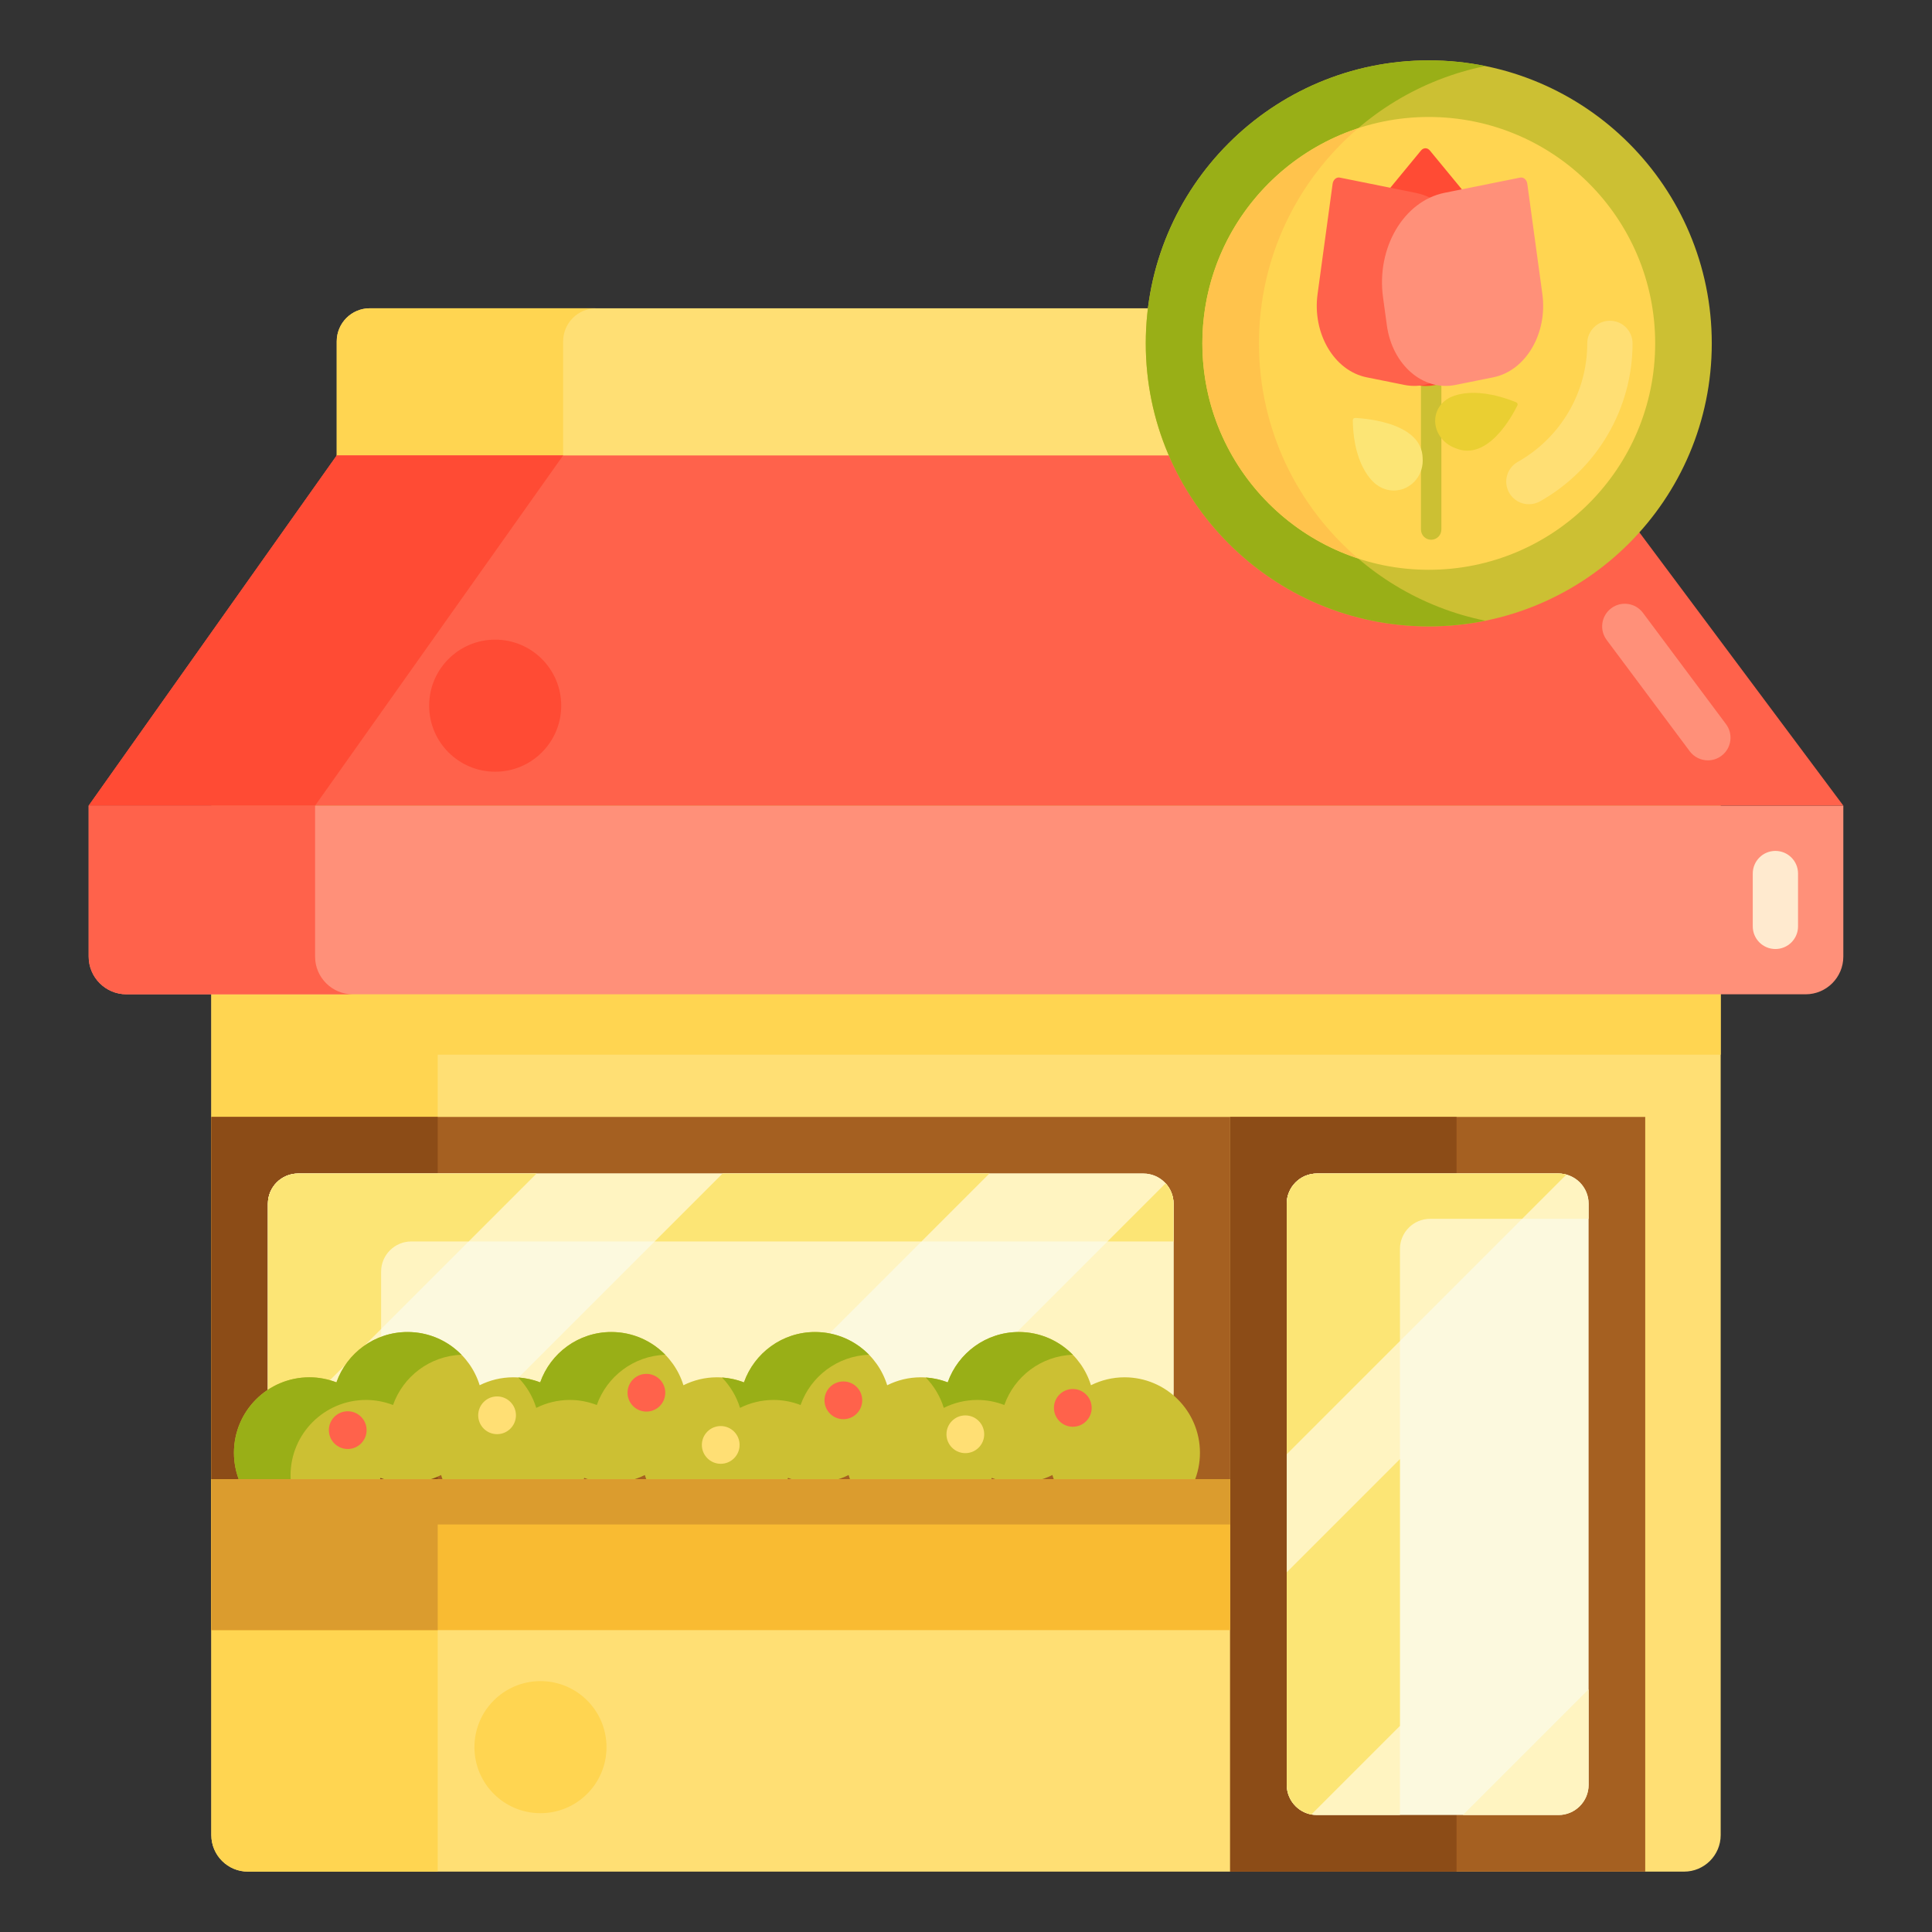 <?xml version="1.0" encoding="utf-8"?>
<!-- Generator: Adobe Illustrator 22.1.0, SVG Export Plug-In . SVG Version: 6.00 Build 0)  -->
<svg version="1.1" id="Layer_1" xmlns="http://www.w3.org/2000/svg" xmlns:xlink="http://www.w3.org/1999/xlink" x="0px" y="0px"
	 viewBox="0 0 256 256" style="enable-background:new 0 0 256 256;" xml:space="preserve">
<rect x="0" y="0" width="256" height="256" fill="#333333" stroke="none"/>
<style type="text/css">
	.st0{fill:#A56021;}
	.st1{fill:#E58D23;}
	.st2{fill:#FCE575;}
	.st3{fill:#FFF4C1;}
	.st4{fill:#FFD551;}
	.st5{fill:#BF6C0D;}
	.st6{fill:#8C4C17;}
	.st7{fill:#FF624B;}
	.st8{fill:#FF4B34;}
	.st9{fill:#DB9C2E;}
	.st10{fill:#FFC34C;}
	.st11{fill:#F9BB32;}
	.st12{fill:#FF9079;}
	.st13{fill:#FCDA4F;}
	.st14{fill:#EACF32;}
	.st15{fill:#CCC033;}
	.st16{fill:#99AF17;}
	.st17{fill:#FFA730;}
	.st18{fill:#FFB74B;}
	.st19{fill:#FFDF74;}
	.st20{fill:#FFD59A;}
	.st21{fill:#FCF9DE;}
	.st22{fill:#FFEACF;}
	.st23{fill:#FFEA63;}
	.st24{fill:#FFEEA4;}
	.st25{fill:#FFF9DC;}
</style>
<g>
	<g>
		<path class="st19" d="M209.618,60.848h-165V45.237c0-2.424,1.965-4.388,4.388-4.388H205.23c2.424,0,4.388,1.965,4.388,4.388
			V60.848z"/>
	</g>
	<g>
		<path class="st4" d="M79.007,40.848h-30c-2.424,0-4.388,1.965-4.388,4.389v15.611h30V45.237
			C74.618,42.813,76.583,40.848,79.007,40.848z"/>
	</g>
	<g>
		<path class="st19" d="M223.148,248H32.852c-2.68,0-4.852-2.172-4.852-4.852V106.75h200v136.398
			C228,245.828,225.828,248,223.148,248z"/>
	</g>
	<g>
		<path class="st4" d="M58,139.75h170v-33H28v136.398c0,2.68,2.172,4.852,4.852,4.852H58V139.75z"/>
	</g>
	<g>
		<rect x="28" y="148" class="st0" width="135" height="48"/>
	</g>
	<g>
		<rect x="28" y="148" class="st6" width="30" height="48"/>
	</g>
	<g>
		<path class="st21" d="M35.5,184.5v-25c0-2.209,1.791-4,4-4h112c2.209,0,4,1.791,4,4v25c0,2.209-1.791,4-4,4h-112
			C37.291,188.5,35.5,186.709,35.5,184.5z"/>
	</g>
	<g>
		<path class="st3" d="M39.5,155.5c-2.209,0-4,1.791-4,4v25c0,1.787,1.172,3.299,2.789,3.813L71.102,155.5H39.5z"/>
	</g>
	<g>
		<polygon class="st3" points="62.746,188.5 98.102,188.5 131.102,155.5 95.746,155.5 		"/>
	</g>
	<g>
		<path class="st3" d="M151.5,188.5c2.209,0,4-1.791,4-4v-25c0-1.042-0.402-1.988-1.054-2.699L122.746,188.5H151.5z"/>
	</g>
	<g>
		<rect x="163" y="148" class="st0" width="55" height="100"/>
	</g>
	<g>
		<path class="st12" d="M239.25,131.75H16.75c-2.761,0-5-2.239-5-5v-20h232.5v20C244.25,129.511,242.011,131.75,239.25,131.75z"/>
	</g>
	<g>
		<path class="st22" d="M235.25,125.75c-1.657,0-3-1.343-3-3v-7c0-1.657,1.343-3,3-3s3,1.343,3,3v7
			C238.25,124.407,236.907,125.75,235.25,125.75z"/>
	</g>
	<g>
		<polygon class="st7" points="44.618,60.348 11.75,106.75 244.25,106.75 209.618,60.348 		"/>
	</g>
	<g>
		<path class="st12" d="M226.305,100.75c-0.915,0-1.817-0.417-2.407-1.206l-11.008-14.75c-0.991-1.328-0.718-3.208,0.61-4.199
			c1.328-0.991,3.207-0.717,4.199,0.61l11.008,14.75c0.991,1.328,0.718,3.208-0.61,4.199
			C227.559,100.556,226.929,100.75,226.305,100.75z"/>
	</g>
	<g>
		<circle class="st15" cx="189.319" cy="45.5" r="37.5"/>
	</g>
	<g>
		<rect x="163" y="148" class="st6" width="30" height="100"/>
	</g>
	<g>
		<path class="st21" d="M170.5,236.5v-77c0-2.209,1.791-4,4-4h32c2.209,0,4,1.791,4,4v77c0,2.209-1.791,4-4,4h-32
			C172.291,240.5,170.5,238.709,170.5,236.5z"/>
	</g>
	<g>
		<path class="st3" d="M207.55,155.644c-0.335-0.091-0.686-0.144-1.05-0.144h-32c-2.209,0-4,1.791-4,4v33.193L207.55,155.644z"/>
	</g>
	<g>
		<path class="st3" d="M210.5,223.838L193.838,240.5H206.5c2.209,0,4-1.791,4-4V223.838z"/>
	</g>
	<g>
		<path class="st3" d="M185.5,165.5c0-2.209,1.791-4,4-4h21v-2c0-2.209-1.791-4-4-4h-32c-2.209,0-4,1.791-4,4v77
			c0,2.209,1.791,4,4,4h11V165.5z"/>
	</g>
	<g>
		<path class="st2" d="M185.5,165.5c0-2.209,1.791-4,4-4h12.194l5.856-5.856c-0.154-0.042-0.313-0.074-0.473-0.098
			c-0.023-0.003-0.045-0.008-0.067-0.01c-0.167-0.022-0.336-0.036-0.509-0.036h-32c-2.209,0-4,1.791-4,4v33.193l15-15V165.5z"/>
	</g>
	<g>
		<path class="st2" d="M170.537,237.014c0.011,0.084,0.022,0.167,0.038,0.25c0.01,0.049,0.022,0.098,0.033,0.146
			c0.017,0.073,0.035,0.146,0.056,0.218c0.015,0.051,0.032,0.102,0.049,0.152c0.022,0.066,0.046,0.132,0.072,0.197
			c0.021,0.052,0.042,0.103,0.065,0.153c0.027,0.061,0.056,0.121,0.087,0.18c0.026,0.051,0.052,0.102,0.08,0.152
			c0.031,0.055,0.065,0.108,0.098,0.162c0.032,0.051,0.063,0.102,0.097,0.15c0.033,0.047,0.068,0.092,0.103,0.138
			c0.039,0.052,0.077,0.104,0.119,0.154c0.017,0.02,0.035,0.038,0.053,0.058c0.119,0.136,0.246,0.264,0.382,0.383
			c0.017,0.015,0.034,0.032,0.051,0.046c0.065,0.055,0.134,0.106,0.202,0.157c0.027,0.02,0.053,0.041,0.08,0.06
			c0.069,0.048,0.14,0.093,0.212,0.137c0.029,0.018,0.059,0.037,0.089,0.054c0.073,0.042,0.148,0.081,0.223,0.119
			c0.031,0.016,0.061,0.03,0.092,0.045c0.078,0.036,0.157,0.07,0.238,0.102c0.029,0.011,0.059,0.022,0.089,0.033
			c0.085,0.03,0.17,0.059,0.257,0.084c0.025,0.007,0.05,0.013,0.075,0.019c0.094,0.025,0.188,0.048,0.284,0.066
			c0.001,0,0.002,0,0.003,0.001l11.736-11.736v-35.355l-15,15V236.5c0,0.131,0.007,0.26,0.02,0.387
			C170.524,236.93,170.531,236.972,170.537,237.014z"/>
	</g>
	<g>
		<path class="st3" d="M50.5,168.5c0-2.209,1.791-4,4-4h101v-5c0-2.209-1.791-4-4-4h-112c-2.209,0-4,1.791-4,4v25
			c0,2.209,1.791,4,4,4h11V168.5z"/>
	</g>
	<g>
		<path class="st2" d="M35.566,185.206c0.033,0.185,0.077,0.366,0.135,0.541c0.01,0.03,0.022,0.06,0.033,0.089
			c0.058,0.164,0.125,0.322,0.203,0.475c0.01,0.021,0.019,0.042,0.03,0.062c0.087,0.163,0.186,0.318,0.294,0.466
			c0.021,0.029,0.043,0.058,0.065,0.087c0.113,0.148,0.233,0.289,0.366,0.419c0.008,0.008,0.016,0.014,0.024,0.022
			c0.13,0.126,0.27,0.242,0.416,0.35c0.023,0.017,0.045,0.034,0.068,0.05c0.152,0.107,0.311,0.204,0.478,0.289
			c0.026,0.013,0.052,0.025,0.078,0.038c0.172,0.083,0.348,0.158,0.532,0.217c0.001,0,0.002,0.001,0.003,0.001L50.5,176.102V168.5
			c0-2.209,1.791-4,4-4h7.602l9-9H39.5c-2.209,0-4,1.791-4,4v25c0,0.2,0.02,0.396,0.048,0.588
			C35.554,185.127,35.559,185.167,35.566,185.206z"/>
	</g>
	<g>
		<polygon class="st2" points="122.102,164.5 131.102,155.5 95.746,155.5 86.746,164.5 		"/>
	</g>
	<g>
		<path class="st2" d="M155.48,159.104c-0.006-0.057-0.017-0.113-0.025-0.169c-0.01-0.071-0.019-0.142-0.032-0.212
			c-0.015-0.076-0.035-0.15-0.055-0.225c-0.012-0.047-0.022-0.094-0.036-0.14c-0.026-0.087-0.057-0.173-0.089-0.258
			c-0.011-0.03-0.021-0.06-0.033-0.09c-0.038-0.095-0.081-0.188-0.127-0.279c-0.008-0.017-0.016-0.034-0.024-0.05
			c-0.051-0.099-0.106-0.195-0.164-0.289c-0.005-0.007-0.009-0.015-0.014-0.023c-0.063-0.099-0.13-0.195-0.201-0.288
			c-0.001-0.001-0.002-0.003-0.003-0.004c-0.073-0.095-0.15-0.188-0.231-0.276l-7.699,7.699h8.754v-5
			C155.5,159.366,155.493,159.234,155.48,159.104z"/>
	</g>
	<g>
		<path class="st15" d="M149,182.5c-1.598,0-3.103,0.384-4.443,1.051c-1.259-4.083-5.061-7.051-9.557-7.051
			c-4.354,0-8.048,2.788-9.421,6.671c-1.113-0.427-2.316-0.671-3.579-0.671c-1.598,0-3.103,0.384-4.443,1.051
			c-1.259-4.083-5.061-7.051-9.557-7.051c-4.354,0-8.048,2.788-9.421,6.671c-1.113-0.427-2.316-0.671-3.579-0.671
			c-1.598,0-3.103,0.384-4.443,1.051c-1.259-4.083-5.061-7.051-9.557-7.051c-4.354,0-8.048,2.788-9.421,6.671
			c-1.113-0.427-2.316-0.671-3.579-0.671c-1.598,0-3.103,0.384-4.443,1.051c-1.259-4.083-5.061-7.051-9.557-7.051
			c-4.354,0-8.048,2.788-9.421,6.671c-1.113-0.427-2.316-0.671-3.579-0.671c-5.523,0-10,4.477-10,10s4.477,10,10,10
			c4.354,0,8.048-2.788,9.421-6.671c1.113,0.427,2.316,0.671,3.579,0.671c1.598,0,3.103-0.384,4.443-1.051
			c1.259,4.083,5.061,7.051,9.557,7.051c4.354,0,8.048-2.788,9.421-6.671c1.113,0.427,2.316,0.671,3.579,0.671
			c1.598,0,3.103-0.384,4.443-1.051c1.259,4.083,5.061,7.051,9.557,7.051c4.354,0,8.048-2.788,9.421-6.671
			c1.113,0.427,2.316,0.671,3.579,0.671c1.598,0,3.103-0.384,4.443-1.051c1.259,4.083,5.061,7.051,9.557,7.051
			c4.354,0,8.048-2.788,9.421-6.671c1.113,0.427,2.316,0.671,3.579,0.671c1.598,0,3.103-0.384,4.443-1.051
			c1.259,4.083,5.061,7.051,9.557,7.051c5.523,0,10-4.477,10-10S154.523,182.5,149,182.5z"/>
	</g>
	<g>
		<g>
			<path class="st16" d="M125.057,186.551c1.34-0.667,2.845-1.051,4.443-1.051c1.263,0,2.467,0.244,3.579,0.671
				c1.336-3.78,4.872-6.513,9.073-6.658c-1.815-1.859-4.349-3.014-7.153-3.014c-4.354,0-8.048,2.788-9.421,6.671
				c-0.913-0.351-1.89-0.569-2.908-0.639C123.758,183.651,124.586,185.023,125.057,186.551z"/>
		</g>
		<g>
			<path class="st16" d="M98.057,186.551c1.34-0.667,2.845-1.051,4.443-1.051c1.263,0,2.467,0.244,3.579,0.671
				c1.336-3.78,4.872-6.513,9.073-6.658c-1.815-1.859-4.349-3.014-7.153-3.014c-4.354,0-8.048,2.788-9.421,6.671
				c-0.913-0.351-1.89-0.569-2.908-0.639C96.758,183.651,97.586,185.023,98.057,186.551z"/>
		</g>
		<g>
			<path class="st16" d="M71.057,186.551c1.34-0.667,2.845-1.051,4.443-1.051c1.263,0,2.467,0.244,3.579,0.671
				c1.336-3.78,4.872-6.513,9.073-6.658c-1.815-1.859-4.349-3.014-7.153-3.014c-4.354,0-8.048,2.788-9.421,6.671
				c-0.913-0.351-1.89-0.569-2.908-0.639C69.758,183.651,70.586,185.023,71.057,186.551z"/>
		</g>
		<g>
			<path class="st16" d="M38.5,195.5c0-5.523,4.477-10,10-10c1.263,0,2.467,0.244,3.579,0.671c1.336-3.78,4.872-6.513,9.073-6.658
				c-1.815-1.859-4.349-3.014-7.153-3.014c-4.354,0-8.048,2.788-9.421,6.671c-1.113-0.427-2.316-0.671-3.579-0.671
				c-5.523,0-10,4.477-10,10s4.477,10,10,10c0.118,0,0.234-0.01,0.352-0.014C39.59,200.683,38.5,198.22,38.5,195.5z"/>
		</g>
	</g>
	<g>
		<rect x="28" y="196" class="st11" width="135" height="20"/>
	</g>
	<g>
		<polygon class="st9" points="58,202 163,202 163,196 28,196 28,216 58,216 		"/>
	</g>
	<g>
		<circle class="st7" cx="46.076" cy="189.5" r="2.5"/>
	</g>
	<g>
		<circle class="st7" cx="85.653" cy="184.543" r="2.5"/>
	</g>
	<g>
		<circle class="st7" cx="111.75" cy="185.549" r="2.5"/>
	</g>
	<g>
		<circle class="st7" cx="142.153" cy="186.551" r="2.5"/>
	</g>
	<g>
		<circle class="st19" cx="65.865" cy="187.534" r="2.5"/>
	</g>
	<g>
		<circle class="st19" cx="127.912" cy="190.049" r="2.5"/>
	</g>
	<g>
		<circle class="st19" cx="95.5" cy="191.46" r="2.5"/>
	</g>
	<g>
		<path class="st7" d="M41.75,126.75v-20h-30v20c0,2.761,2.239,5,5,5h30C43.989,131.75,41.75,129.511,41.75,126.75z"/>
	</g>
	<g>
		<polygon class="st8" points="44.618,60.348 11.75,106.75 41.75,106.75 74.618,60.348 		"/>
	</g>
	<g>
		<path class="st16" d="M166.819,45.5c0-18.142,12.883-33.274,30-36.749C194.396,8.26,191.888,8,189.319,8
			c-20.711,0-37.5,16.789-37.5,37.5c0,20.71,16.789,37.5,37.5,37.5c2.569,0,5.077-0.26,7.5-0.751
			C179.703,78.774,166.819,63.642,166.819,45.5z"/>
	</g>
	<g>
		<circle class="st4" cx="189.319" cy="45.5" r="30"/>
	</g>
	<g>
		<path class="st19" d="M202.587,66.816c-1.049,0-2.067-0.55-2.618-1.529c-0.813-1.444-0.3-3.273,1.144-4.086
			c5.679-3.195,9.207-9.211,9.207-15.701c0-1.657,1.343-3,3-3s3,1.343,3,3c0,8.654-4.699,16.674-12.264,20.931
			C203.59,66.692,203.085,66.816,202.587,66.816z"/>
	</g>
	<g>
		<g>
			<path class="st15" d="M189.636,71.519L189.636,71.519c-0.747,0-1.352-0.605-1.352-1.352V44.589h2.705v25.578
				C190.988,70.914,190.383,71.519,189.636,71.519z"/>
		</g>
		<g>
			<path class="st14" d="M201.069,53.707c0.074-0.151-0.007-0.336-0.175-0.404c-6.204-2.504-9.047-0.469-9.047-0.469l0,0
				c-0.619,0.367-1.121,0.914-1.415,1.608c-0.778,1.84,0.206,4.015,2.198,4.857c0.101,0.043,0.202,0.081,0.304,0.115
				C197.162,61.119,200.392,55.092,201.069,53.707z"/>
		</g>
		<g>
			<path class="st2" d="M179.574,55.377c-0.178-0.009-0.325,0.139-0.322,0.322c0.117,6.767,3.279,8.614,3.279,8.614l0,0
				c0.614,0.432,1.356,0.684,2.154,0.684c2.117,0,3.834-1.774,3.834-3.963c0-0.11-0.005-0.22-0.013-0.328
				C188.423,56.095,181.206,55.462,179.574,55.377z"/>
		</g>
		<g>
			<g>
				<path class="st8" d="M196.69,45.673l-2.193,2.662c-3.088,3.749-8.095,3.749-11.183,0l-2.197-2.667
					c-3.87-4.699-3.87-12.317,0-17.015l7.177-8.713c0.323-0.392,0.845-0.392,1.168,0l7.227,8.774
					C200.547,33.397,200.547,40.99,196.69,45.673z"/>
			</g>
			<g>
				<path class="st7" d="M186.096,51.005l-5.002-1.007c-4.308-0.867-7.222-5.81-6.508-11.04l1.993-14.601
					c0.075-0.546,0.5-0.916,0.95-0.825l10.013,2.015c5.4,1.087,9.052,7.282,8.157,13.837l-0.508,3.721
					C194.476,48.335,190.404,51.872,186.096,51.005z"/>
			</g>
			<g>
				<path class="st12" d="M192.859,51.005l5.002-1.007c4.308-0.867,7.222-5.81,6.508-11.04l-1.993-14.601
					c-0.075-0.546-0.5-0.916-0.95-0.825l-10.013,2.015c-5.4,1.087-9.052,7.282-8.157,13.837l0.508,3.721
					C184.48,48.335,188.551,51.872,192.859,51.005z"/>
			</g>
		</g>
	</g>
	<g>
		<path class="st10" d="M179.942,17.009c-11.962,3.948-20.623,15.224-20.623,28.491s8.661,24.543,20.623,28.491
			c-8.031-6.877-13.123-17.088-13.123-28.491S171.911,23.886,179.942,17.009z"/>
	</g>
	<g>
		<circle class="st8" cx="65.615" cy="93.506" r="8.75"/>
	</g>
	<g>
		<circle class="st4" cx="71.615" cy="231.506" r="8.75"/>
	</g>
</g>
</svg>
